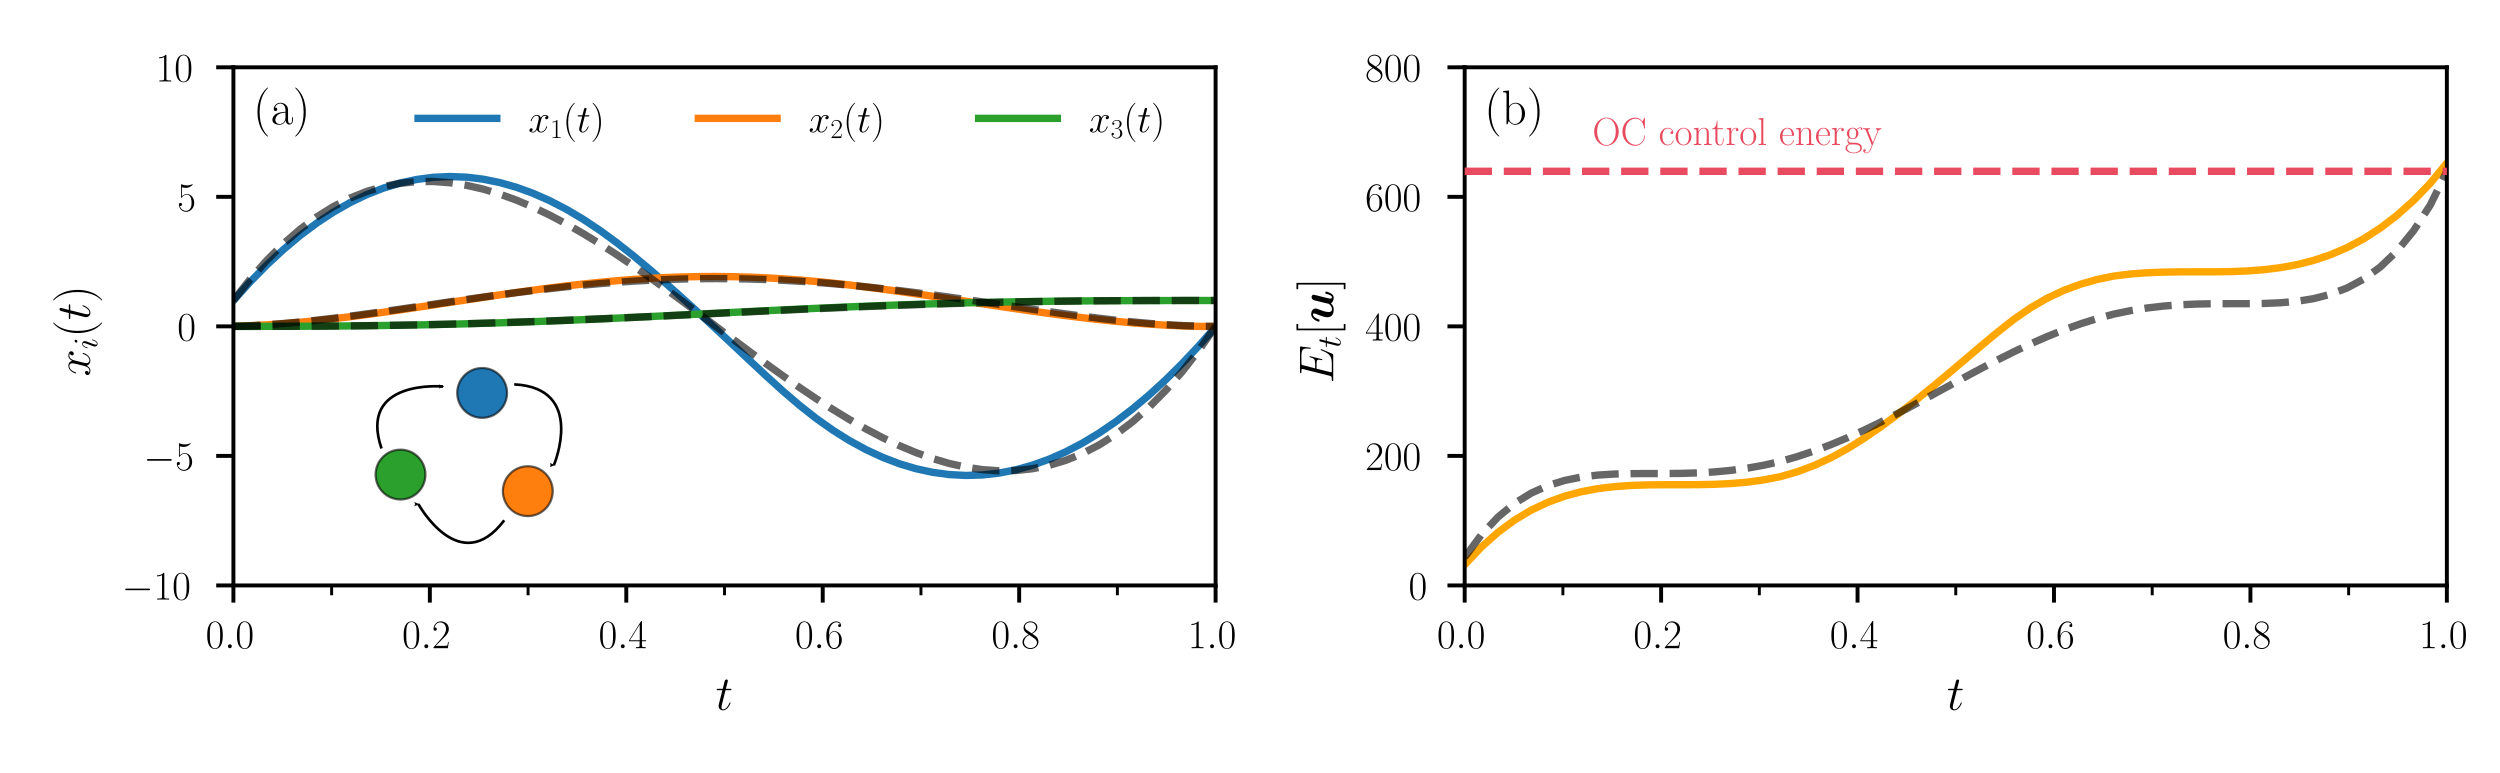 <?xml version="1.0" encoding="UTF-8" standalone="no"?>
<!-- Created with matplotlib (https://matplotlib.org/) -->

<svg
   xmlns:dc="http://purl.org/dc/elements/1.1/"
   xmlns:cc="http://creativecommons.org/ns#"
   xmlns:rdf="http://www.w3.org/1999/02/22-rdf-syntax-ns#"
   xmlns:svg="http://www.w3.org/2000/svg"
   xmlns="http://www.w3.org/2000/svg"
   xmlns:xlink="http://www.w3.org/1999/xlink"
   xmlns:sodipodi="http://sodipodi.sourceforge.net/DTD/sodipodi-0.dtd"
   xmlns:inkscape="http://www.inkscape.org/namespaces/inkscape"
   height="157.01pt"
   version="1.1"
   viewBox="0 0 508.095 157.01"
   width="508.095pt"
   id="svg673"
   sodipodi:docname="three_state_system_directed.svg"
   inkscape:version="0.92.5 (2060ec1f9f, 2020-04-08)">
  <sodipodi:namedview
     pagecolor="#ffffff"
     bordercolor="#666666"
     borderopacity="1"
     objecttolerance="10"
     gridtolerance="10"
     guidetolerance="10"
     inkscape:pageopacity="0"
     inkscape:pageshadow="2"
     inkscape:window-width="1920"
     inkscape:window-height="948"
     id="namedview675"
     showgrid="false"
     inkscape:zoom="2.0488309"
     inkscape:cx="154.43427"
     inkscape:cy="109.56164"
     inkscape:window-x="0"
     inkscape:window-y="27"
     inkscape:window-maximized="1"
     inkscape:current-layer="svg673" />
  <defs
     id="defs6">
    <style
       type="text/css"
       id="style4">*{stroke-linecap:butt;stroke-linejoin:round;}</style>
    <marker
       inkscape:stockid="Arrow2Mend"
       orient="auto"
       refY="0"
       refX="0"
       id="Arrow2Mend-7-5"
       style="overflow:visible"
       inkscape:isstock="true">
      <path
         inkscape:connector-curvature="0"
         id="path1547-5-6"
         style="fill:#000000;fill-opacity:1;fill-rule:evenodd;stroke:#000000;stroke-width:0.625;stroke-linejoin:round;stroke-opacity:1"
         d="M 8.719,4.034 -2.207,0.016 8.719,-4.002 c -1.745,2.372 -1.735,5.617 -6e-7,8.035 z"
         transform="scale(-0.6)" />
    </marker>
    <marker
       inkscape:stockid="Arrow2Mend"
       orient="auto"
       refY="0"
       refX="0"
       id="Arrow2Mend-7"
       style="overflow:visible"
       inkscape:isstock="true">
      <path
         inkscape:connector-curvature="0"
         id="path1547-5"
         style="fill:#000000;fill-opacity:1;fill-rule:evenodd;stroke:#000000;stroke-width:0.625;stroke-linejoin:round;stroke-opacity:1"
         d="M 8.719,4.034 -2.207,0.016 8.719,-4.002 c -1.745,2.372 -1.735,5.617 -6e-7,8.035 z"
         transform="scale(-0.6)" />
    </marker>
    <marker
       inkscape:stockid="Arrow2Mend"
       orient="auto"
       refY="0"
       refX="0"
       id="Arrow2Mend"
       style="overflow:visible"
       inkscape:isstock="true">
      <path
         inkscape:connector-curvature="0"
         id="path1547"
         style="fill:#000000;fill-opacity:1;fill-rule:evenodd;stroke:#000000;stroke-width:0.625;stroke-linejoin:round;stroke-opacity:1"
         d="M 8.719,4.034 -2.207,0.016 8.719,-4.002 c -1.745,2.372 -1.735,5.617 -6e-7,8.035 z"
         transform="scale(-0.6)" />
    </marker>
  </defs>
  <g
     id="figure_1">
    <g
       id="patch_1">
      <path
         d="M 0 157.01  L 508.095 157.01  L 508.095 0  L 0 0  z "
         style="fill:#ffffff;"
         id="path8" />
    </g>
    <g
       id="axes_1">
      <g
         id="patch_2">
        <path
           d="M 47.439 118.977  L 247.055 118.977  L 247.055 13.682  L 47.439 13.682  z "
           style="fill:#ffffff;"
           id="path11" />
      </g>
      <g
         id="matplotlib.axis_1">
        <g
           id="xtick_1">
          <g
             id="line2d_1">
            <defs
               id="defs15">
              <path
                 d="M 0 0  L 0 3.5  "
                 id="m2fef73b4ae"
                 style="stroke:#000000;stroke-width:0.8;" />
            </defs>
            <g
               id="g19">
              <use
                 style="stroke:#000000;stroke-width:0.8;"
                 x="47.439"
                 xlink:href="#m2fef73b4ae"
                 y="118.977"
                 id="use17" />
            </g>
          </g>
          <g
             id="text_1">
            <!-- $\mathdefault{0.0}$ -->
            <g
               transform="translate(41.805 131.741)scale(0.083 -0.083)"
               id="g32">
              <defs
                 id="defs24">
                <path
                   d="M 42 31.844  C 42 37.969 41.906 48.422 37.703 56.453  C 34 63.484 28.094 66 22.906 66  C 18.094 66 12 63.781 8.203 56.562  C 4.203 49.016 3.797 39.672 3.797 31.844  C 3.797 26.109 3.906 17.375 7 9.734  C 11.297 -0.609 19 -2 22.906 -2  C 27.5 -2 34.5 -0.109 38.594 9.438  C 41.594 16.375 42 24.5 42 31.844  z M 22.906 -0.406  C 16.5 -0.406 12.703 5.125 11.297 12.75  C 10.203 18.688 10.203 27.328 10.203 32.953  C 10.203 40.688 10.203 47.109 11.5 53.234  C 13.406 61.781 19 64.391 22.906 64.391  C 27 64.391 32.297 61.672 34.203 53.438  C 35.5 47.719 35.594 40.984 35.594 32.953  C 35.594 26.422 35.594 18.375 34.406 12.453  C 32.297 1.5 26.406 -0.406 22.906 -0.406  z "
                   id="CMR17-48" />
                <path
                   d="M 18.406 4.797  C 18.406 7.688 16 9.688 13.594 9.688  C 10.703 9.688 8.703 7.297 8.703 4.891  C 8.703 2 11.094 0 13.5 0  C 16.406 0 18.406 2.391 18.406 4.797  z "
                   id="CMMI12-58" />
              </defs>
              <use
                 transform="scale(0.996)"
                 xlink:href="#CMR17-48"
                 id="use26" />
              <use
                 transform="translate(45.69 0)scale(0.996)"
                 xlink:href="#CMMI12-58"
                 id="use28" />
              <use
                 transform="translate(72.788 0)scale(0.996)"
                 xlink:href="#CMR17-48"
                 id="use30" />
            </g>
          </g>
        </g>
        <g
           id="xtick_2">
          <g
             id="line2d_2">
            <g
               id="g38">
              <use
                 style="stroke:#000000;stroke-width:0.8;"
                 x="87.362"
                 xlink:href="#m2fef73b4ae"
                 y="118.977"
                 id="use36" />
            </g>
          </g>
          <g
             id="text_2">
            <!-- $\mathdefault{0.2}$ -->
            <g
               transform="translate(81.728 131.741)scale(0.083 -0.083)"
               id="g50">
              <defs
                 id="defs42">
                <path
                   d="M 41.703 15.469  L 39.906 15.469  C 38.906 8.391 38.094 7.188 37.703 6.594  C 37.203 5.797 30 5.797 28.594 5.797  L 9.406 5.797  C 13 9.688 20 16.766 28.5 24.938  C 34.594 30.719 41.703 37.5 41.703 47.391  C 41.703 59.188 32.297 66 21.797 66  C 10.797 66 4.094 56.297 4.094 47.297  C 4.094 43.391 7 42.891 8.203 42.891  C 9.203 42.891 12.203 43.484 12.203 46.984  C 12.203 50.094 9.594 51 8.203 51  C 7.594 51 7 50.891 6.594 50.688  C 8.5 59.188 14.297 63.391 20.406 63.391  C 29.094 63.391 34.797 56.5 34.797 47.391  C 34.797 38.703 29.703 31.219 24 24.734  L 4.094 2.297  L 4.094 0  L 39.297 0  z "
                   id="CMR17-50" />
              </defs>
              <use
                 transform="scale(0.996)"
                 xlink:href="#CMR17-48"
                 id="use44" />
              <use
                 transform="translate(45.69 0)scale(0.996)"
                 xlink:href="#CMMI12-58"
                 id="use46" />
              <use
                 transform="translate(72.788 0)scale(0.996)"
                 xlink:href="#CMR17-50"
                 id="use48" />
            </g>
          </g>
        </g>
        <g
           id="xtick_3">
          <g
             id="line2d_3">
            <g
               id="g56">
              <use
                 style="stroke:#000000;stroke-width:0.8;"
                 x="127.285"
                 xlink:href="#m2fef73b4ae"
                 y="118.977"
                 id="use54" />
            </g>
          </g>
          <g
             id="text_3">
            <!-- $\mathdefault{0.4}$ -->
            <g
               transform="translate(121.652 131.741)scale(0.083 -0.083)"
               id="g68">
              <defs
                 id="defs60">
                <path
                   d="M 33.594 64.797  C 33.594 66.891 33.5 67 31.703 67  L 2 19.594  L 2 17  L 27.797 17  L 27.797 7.188  C 27.797 3.594 27.594 2.594 20.594 2.594  L 18.703 2.594  L 18.703 0  C 21.906 0.188 27.297 0.188 30.703 0.188  C 34.094 0.188 39.5 0.188 42.703 0  L 42.703 2.594  L 40.797 2.594  C 33.797 2.594 33.594 3.594 33.594 7.188  L 33.594 17  L 43.797 17  L 43.797 19.594  L 33.594 19.594  z M 28.094 58.172  L 28.094 19.594  L 4 19.594  z "
                   id="CMR17-52" />
              </defs>
              <use
                 transform="scale(0.996)"
                 xlink:href="#CMR17-48"
                 id="use62" />
              <use
                 transform="translate(45.69 0)scale(0.996)"
                 xlink:href="#CMMI12-58"
                 id="use64" />
              <use
                 transform="translate(72.788 0)scale(0.996)"
                 xlink:href="#CMR17-52"
                 id="use66" />
            </g>
          </g>
        </g>
        <g
           id="xtick_4">
          <g
             id="line2d_4">
            <g
               id="g74">
              <use
                 style="stroke:#000000;stroke-width:0.8;"
                 x="167.209"
                 xlink:href="#m2fef73b4ae"
                 y="118.977"
                 id="use72" />
            </g>
          </g>
          <g
             id="text_4">
            <!-- $\mathdefault{0.6}$ -->
            <g
               transform="translate(161.575 131.741)scale(0.083 -0.083)"
               id="g86">
              <defs
                 id="defs78">
                <path
                   d="M 10.594 34.344  C 10.594 58 21.797 63.688 28.297 63.688  C 30.406 63.688 35.5 63.266 37.5 59.094  C 35.906 59.094 32.906 59.094 32.906 55.594  C 32.906 52.891 35.094 52 36.5 52  C 37.406 52 40.094 52.391 40.094 55.797  C 40.094 62.297 35.094 66 28.203 66  C 16.297 66 3.797 53.297 3.797 31.422  C 3.797 4.016 15.094 -2 23.094 -2  C 32.797 -2 42 6.734 42 20.234  C 42 32.828 33.906 42 23.703 42  C 17.594 42 13.094 37.969 10.594 30.922  z M 23.094 0.391  C 10.797 0.391 10.797 18.938 10.797 22.656  C 10.797 29.906 14.203 40.391 23.5 40.391  C 25.203 40.391 30.094 40.391 33.406 33.438  C 35.203 29.516 35.203 25.375 35.203 20.344  C 35.203 14.906 35.203 10.875 33.094 6.844  C 30.906 2.703 27.703 0.391 23.094 0.391  z "
                   id="CMR17-54" />
              </defs>
              <use
                 transform="scale(0.996)"
                 xlink:href="#CMR17-48"
                 id="use80" />
              <use
                 transform="translate(45.69 0)scale(0.996)"
                 xlink:href="#CMMI12-58"
                 id="use82" />
              <use
                 transform="translate(72.788 0)scale(0.996)"
                 xlink:href="#CMR17-54"
                 id="use84" />
            </g>
          </g>
        </g>
        <g
           id="xtick_5">
          <g
             id="line2d_5">
            <g
               id="g92">
              <use
                 style="stroke:#000000;stroke-width:0.8;"
                 x="207.132"
                 xlink:href="#m2fef73b4ae"
                 y="118.977"
                 id="use90" />
            </g>
          </g>
          <g
             id="text_5">
            <!-- $\mathdefault{0.8}$ -->
            <g
               transform="translate(201.498 131.741)scale(0.083 -0.083)"
               id="g104">
              <defs
                 id="defs96">
                <path
                   d="M 27.203 35.766  C 33.5 38.969 39.906 43.797 39.906 51.531  C 39.906 60.688 31.094 66 23 66  C 13.906 66 5.906 59.375 5.906 50.234  C 5.906 47.719 6.5 43.391 10.406 39.578  C 11.406 38.578 15.594 35.562 18.297 33.656  C 13.797 31.344 3.297 25.812 3.297 14.766  C 3.297 4.406 13.094 -2 22.797 -2  C 33.5 -2 42.5 5.719 42.5 15.969  C 42.5 25.109 36.406 29.328 32.406 32.047  z M 14.094 44.609  C 13.297 45.109 9.297 48.219 9.297 52.938  C 9.297 59.078 15.594 63.688 22.797 63.688  C 30.703 63.688 36.5 58.062 36.5 51.531  C 36.5 42.188 26.094 36.859 25.594 36.859  C 25.5 36.859 25.406 36.859 24.594 37.469  z M 32.5 24  C 34 22.906 38.797 19.578 38.797 13.453  C 38.797 6.016 31.406 0.391 23 0.391  C 13.906 0.391 7 6.922 7 14.859  C 7 22.797 13.094 29.438 20 32.547  z "
                   id="CMR17-56" />
              </defs>
              <use
                 transform="scale(0.996)"
                 xlink:href="#CMR17-48"
                 id="use98" />
              <use
                 transform="translate(45.69 0)scale(0.996)"
                 xlink:href="#CMMI12-58"
                 id="use100" />
              <use
                 transform="translate(72.788 0)scale(0.996)"
                 xlink:href="#CMR17-56"
                 id="use102" />
            </g>
          </g>
        </g>
        <g
           id="xtick_6">
          <g
             id="line2d_6">
            <g
               id="g110">
              <use
                 style="stroke:#000000;stroke-width:0.8;"
                 x="247.055"
                 xlink:href="#m2fef73b4ae"
                 y="118.977"
                 id="use108" />
            </g>
          </g>
          <g
             id="text_6">
            <!-- $\mathdefault{1.0}$ -->
            <g
               transform="translate(241.422 131.741)scale(0.083 -0.083)"
               id="g122">
              <defs
                 id="defs114">
                <path
                   d="M 26.594 63.797  C 26.594 65.891 26.5 66 25.094 66  C 21.203 61.359 15.297 59.891 9.703 59.688  C 9.406 59.688 8.906 59.688 8.797 59.5  C 8.703 59.297 8.703 59.094 8.703 57  C 11.797 57 17 57.594 21 59.984  L 21 7.297  C 21 3.797 20.797 2.594 12.203 2.594  L 9.203 2.594  L 9.203 0  C 14 0.094 19 0.188 23.797 0.188  C 28.594 0.188 33.594 0.094 38.406 0  L 38.406 2.594  L 35.406 2.594  C 26.797 2.594 26.594 3.688 26.594 7.297  z "
                   id="CMR17-49" />
              </defs>
              <use
                 transform="scale(0.996)"
                 xlink:href="#CMR17-49"
                 id="use116" />
              <use
                 transform="translate(45.69 0)scale(0.996)"
                 xlink:href="#CMMI12-58"
                 id="use118" />
              <use
                 transform="translate(72.788 0)scale(0.996)"
                 xlink:href="#CMR17-48"
                 id="use120" />
            </g>
          </g>
        </g>
        <g
           id="xtick_7">
          <g
             id="line2d_7">
            <defs
               id="defs127">
              <path
                 d="M 0 0  L 0 2  "
                 id="m2ac7d4e99f"
                 style="stroke:#000000;stroke-width:0.6;" />
            </defs>
            <g
               id="g131">
              <use
                 style="stroke:#000000;stroke-width:0.6;"
                 x="67.4"
                 xlink:href="#m2ac7d4e99f"
                 y="118.977"
                 id="use129" />
            </g>
          </g>
        </g>
        <g
           id="xtick_8">
          <g
             id="line2d_8">
            <g
               id="g137">
              <use
                 style="stroke:#000000;stroke-width:0.6;"
                 x="107.324"
                 xlink:href="#m2ac7d4e99f"
                 y="118.977"
                 id="use135" />
            </g>
          </g>
        </g>
        <g
           id="xtick_9">
          <g
             id="line2d_9">
            <g
               id="g143">
              <use
                 style="stroke:#000000;stroke-width:0.6;"
                 x="147.247"
                 xlink:href="#m2ac7d4e99f"
                 y="118.977"
                 id="use141" />
            </g>
          </g>
        </g>
        <g
           id="xtick_10">
          <g
             id="line2d_10">
            <g
               id="g149">
              <use
                 style="stroke:#000000;stroke-width:0.6;"
                 x="187.17"
                 xlink:href="#m2ac7d4e99f"
                 y="118.977"
                 id="use147" />
            </g>
          </g>
        </g>
        <g
           id="xtick_11">
          <g
             id="line2d_11">
            <g
               id="g155">
              <use
                 style="stroke:#000000;stroke-width:0.6;"
                 x="227.094"
                 xlink:href="#m2ac7d4e99f"
                 y="118.977"
                 id="use153" />
            </g>
          </g>
        </g>
        <g
           id="text_7">
          <!-- $t$ -->
          <g
             transform="translate(145.448 144.273)scale(0.1 -0.1)"
             id="g164">
            <defs
               id="defs160">
              <path
                 d="M 20.094 40.094  L 29.297 40.094  C 31.203 40.094 32.203 40.094 32.203 41.891  C 32.203 43 31.594 43 29.594 43  L 20.797 43  L 24.5 57.25  C 24.906 58.625 24.906 58.812 24.906 59.5  C 24.906 61.094 23.594 62 22.297 62  C 21.5 62 19.203 61.688 18.406 58.531  L 14.5 43  L 5.094 43  C 3.094 43 2.203 43 2.203 41.094  C 2.203 40.094 2.906 40.094 4.797 40.094  L 13.703 40.094  L 7.094 13.766  C 6.297 10.266 6 9.266 6 7.969  C 6 3.281 9.297 -1 14.906 -1  C 25 -1 30.406 13.562 30.406 14.266  C 30.406 14.859 30 15.156 29.406 15.156  C 29.203 15.156 28.797 15.156 28.594 14.75  C 28.5 14.656 28.406 14.562 27.703 12.969  C 25.594 7.969 21 1 15.203 1  C 12.203 1 12 3.484 12 5.688  C 12 5.781 12 7.672 12.297 8.875  z "
                 id="CMMI12-116" />
            </defs>
            <use
               transform="scale(0.996)"
               xlink:href="#CMMI12-116"
               id="use162" />
          </g>
        </g>
      </g>
      <g
         id="matplotlib.axis_2">
        <g
           id="ytick_1">
          <g
             id="line2d_12">
            <defs
               id="defs169">
              <path
                 d="M 0 0  L -3.5 0  "
                 id="m4028ce3f2e"
                 style="stroke:#000000;stroke-width:0.8;" />
            </defs>
            <g
               id="g173">
              <use
                 style="stroke:#000000;stroke-width:0.8;"
                 x="47.439"
                 xlink:href="#m4028ce3f2e"
                 y="118.977"
                 id="use171" />
            </g>
          </g>
          <g
             id="text_8">
            <!-- $\mathdefault{−10}$ -->
            <g
               transform="translate(24.763 121.859)scale(0.083 -0.083)"
               id="g185">
              <defs
                 id="defs177">
                <path
                   d="M 65.906 23  C 67.594 23 69.406 23 69.406 25  C 69.406 27 67.594 27 65.906 27  L 11.797 27  C 10.094 27 8.297 27 8.297 25  C 8.297 23 10.094 23 11.797 23  z "
                   id="CMSY10-0" />
              </defs>
              <use
                 transform="scale(0.996)"
                 xlink:href="#CMSY10-0"
                 id="use179" />
              <use
                 transform="translate(77.487 0)scale(0.996)"
                 xlink:href="#CMR17-49"
                 id="use181" />
              <use
                 transform="translate(123.178 0)scale(0.996)"
                 xlink:href="#CMR17-48"
                 id="use183" />
            </g>
          </g>
        </g>
        <g
           id="ytick_2">
          <g
             id="line2d_13">
            <g
               id="g191">
              <use
                 style="stroke:#000000;stroke-width:0.8;"
                 x="47.439"
                 xlink:href="#m4028ce3f2e"
                 y="92.653"
                 id="use189" />
            </g>
          </g>
          <g
             id="text_9">
            <!-- $\mathdefault{−5}$ -->
            <g
               transform="translate(29.171 95.535)scale(0.083 -0.083)"
               id="g201">
              <defs
                 id="defs195">
                <path
                   d="M 11.406 58.594  C 12.406 58.188 16.5 56.891 20.703 56.891  C 30 56.891 35.094 61.891 38 64.688  C 38 65.484 38 66 37.406 66  C 37.297 66 37.094 66 36.297 65.594  C 32.797 64.094 28.703 63 23.703 63  C 20.703 63 16.203 63.359 11.297 65.484  C 10.203 66 10 66 9.906 66  C 9.406 66 9.297 65.891 9.297 63.906  L 9.297 34.859  C 9.297 33.016 9.297 32.5 10.297 32.5  C 10.797 32.5 11 32.703 11.5 33.422  C 14.703 38.047 19.094 40 24.094 40  C 27.594 40 35.094 37.734 35.094 20.203  C 35.094 16.984 35.094 11.188 32.094 6.594  C 29.594 2.484 25.703 0.391 21.406 0.391  C 14.797 0.391 8.094 4.984 6.297 12.688  C 6.703 12.594 7.5 12.391 7.906 12.391  C 9.203 12.391 11.703 13.094 11.703 16.188  C 11.703 18.891 9.797 20 7.906 20  C 5.594 20 4.094 18.594 4.094 15.797  C 4.094 7.094 11 -2 21.594 -2  C 31.906 -2 41.703 6.891 41.703 19.797  C 41.703 32.094 33.906 41.594 24.203 41.594  C 19.094 41.594 14.797 39.688 11.406 36  z "
                   id="CMR17-53" />
              </defs>
              <use
                 transform="scale(0.996)"
                 xlink:href="#CMSY10-0"
                 id="use197" />
              <use
                 transform="translate(77.487 0)scale(0.996)"
                 xlink:href="#CMR17-53"
                 id="use199" />
            </g>
          </g>
        </g>
        <g
           id="ytick_3">
          <g
             id="line2d_14">
            <g
               id="g207">
              <use
                 style="stroke:#000000;stroke-width:0.8;"
                 x="47.439"
                 xlink:href="#m4028ce3f2e"
                 y="66.329"
                 id="use205" />
            </g>
          </g>
          <g
             id="text_10">
            <!-- $\mathdefault{0}$ -->
            <g
               transform="translate(36.03 69.211)scale(0.083 -0.083)"
               id="g212">
              <use
                 transform="scale(0.996)"
                 xlink:href="#CMR17-48"
                 id="use210" />
            </g>
          </g>
        </g>
        <g
           id="ytick_4">
          <g
             id="line2d_15">
            <g
               id="g218">
              <use
                 style="stroke:#000000;stroke-width:0.8;"
                 x="47.439"
                 xlink:href="#m4028ce3f2e"
                 y="40.006"
                 id="use216" />
            </g>
          </g>
          <g
             id="text_11">
            <!-- $\mathdefault{5}$ -->
            <g
               transform="translate(36.03 42.887)scale(0.083 -0.083)"
               id="g223">
              <use
                 transform="scale(0.996)"
                 xlink:href="#CMR17-53"
                 id="use221" />
            </g>
          </g>
        </g>
        <g
           id="ytick_5">
          <g
             id="line2d_16">
            <g
               id="g229">
              <use
                 style="stroke:#000000;stroke-width:0.8;"
                 x="47.439"
                 xlink:href="#m4028ce3f2e"
                 y="13.682"
                 id="use227" />
            </g>
          </g>
          <g
             id="text_12">
            <!-- $\mathdefault{10}$ -->
            <g
               transform="translate(31.621 16.563)scale(0.083 -0.083)"
               id="g236">
              <use
                 transform="scale(0.996)"
                 xlink:href="#CMR17-49"
                 id="use232" />
              <use
                 transform="translate(45.69 0)scale(0.996)"
                 xlink:href="#CMR17-48"
                 id="use234" />
            </g>
          </g>
        </g>
        <g
           id="text_13">
          <!-- $x_i(t)$ -->
          <g
             transform="translate(18.272 76.508)rotate(-90)scale(0.1 -0.1)"
             id="g256">
            <defs
               id="defs244">
              <path
                 d="M 47.406 41  C 44.203 40.391 43 37.984 43 36.094  C 43 33.688 44.906 32.891 46.297 32.891  C 49.297 32.891 51.406 35.484 51.406 38.188  C 51.406 42.094 46.594 44 42.406 44  C 36.297 44 32.906 38.297 32 36.391  C 29.703 43.594 23.5 44 21.703 44  C 11.5 44 6.094 31.141 6.094 28.891  C 6.094 28.484 6.5 27.969 7.203 27.969  C 8 27.969 8.203 28.578 8.406 28.984  C 11.797 40.188 18.5 41.984 21.406 41.984  C 25.906 41.984 26.797 38.094 26.797 35.688  C 26.797 33.484 26.203 31.141 25 26.219  L 21.594 12.156  C 20.094 6.094 17.203 1 11.906 1  C 11.406 1 8.906 1 6.797 1.969  C 10.406 2.594 11.203 5.594 11.203 6.797  C 11.203 8.797 9.703 10 7.797 10  C 5.406 10 2.797 7.891 2.797 4.688  C 2.797 0.891 7.5 -1 11.797 -1  C 16.594 -1 20 2.391 22.094 6.484  C 23.703 1 28.703 -1 32.406 -1  C 42.594 -1 48 11.734 48 14  C 48 14.516 47.594 14.922 47 14.922  C 46.094 14.922 46 14.406 45.703 13.594  C 43 4.688 37.203 1 32.703 1  C 29.203 1 27.297 3.188 27.297 7.297  C 27.297 9.484 27.703 11.125 29.297 17.906  L 32.797 31.859  C 34.297 37.891 37.703 41.984 42.297 41.984  C 42.5 41.984 45.297 41.984 47.406 41  z "
                 id="CMMI12-120" />
              <path
                 d="M 28.297 14.266  C 28.297 14.766 27.906 15.156 27.297 15.156  C 26.406 15.156 26.297 14.859 25.797 13.156  C 23.203 4.078 19.094 1 15.797 1  C 14.594 1 13.203 1.297 13.203 4.281  C 13.203 6.984 14.406 9.969 15.5 12.969  L 22.5 31.516  C 22.797 32.312 23.5 34.109 23.5 36.016  C 23.5 40.203 20.5 44 15.594 44  C 6.406 44 2.703 29.531 2.703 28.719  C 2.703 28.328 3.094 27.828 3.797 27.828  C 4.703 27.828 4.797 28.234 5.203 29.625  C 7.594 38 11.406 41.984 15.297 41.984  C 16.203 41.984 17.906 41.891 17.906 38.703  C 17.906 36.109 16.594 32.812 15.797 30.625  L 8.797 12.062  C 8.203 10.469 7.594 8.875 7.594 7.078  C 7.594 2.594 10.703 -1 15.5 -1  C 24.703 -1 28.297 13.562 28.297 14.266  z M 27.5 62.688  C 27.5 64.188 26.297 66 24.094 66  C 21.797 66 19.203 63.797 19.203 61.188  C 19.203 58.688 21.297 57.891 22.5 57.891  C 25.203 57.891 27.5 60.484 27.5 62.688  z "
                 id="CMMI12-105" />
              <path
                 d="M 30.594 -24.406  C 30.594 -24.312 30.594 -24.109 30.297 -23.812  C 25.703 -19.109 13.406 -6.297 13.406 24.938  C 13.406 56.172 25.5 68.875 30.406 73.891  C 30.406 73.984 30.594 74.188 30.594 74.484  C 30.594 74.797 30.297 75 29.906 75  C 28.797 75 20.297 67.578 15.406 56.562  C 10.406 45.453 9 34.656 9 25.047  C 9 17.828 9.703 5.625 15.703 -7.297  C 20.5 -17.703 28.703 -25 29.906 -25  C 30.406 -25 30.594 -24.812 30.594 -24.406  z "
                 id="CMR17-40" />
              <path
                 d="M 26.297 24.938  C 26.297 32.141 25.594 44.359 19.594 57.266  C 14.797 67.688 6.594 75 5.406 75  C 5.094 75 4.703 74.891 4.703 74.391  C 4.703 74.188 4.797 74.094 4.906 73.891  C 9.703 68.875 21.906 56.172 21.906 25.047  C 21.906 -6.188 9.797 -18.906 4.906 -23.906  C 4.797 -24.109 4.703 -24.203 4.703 -24.406  C 4.703 -24.906 5.094 -25 5.406 -25  C 6.5 -25 15 -17.609 19.906 -6.594  C 24.906 4.516 26.297 15.328 26.297 24.938  z "
                 id="CMR17-41" />
            </defs>
            <use
               transform="scale(0.996)"
               xlink:href="#CMMI12-120"
               id="use246" />
            <use
               transform="translate(55.434 -14.944)scale(0.697)"
               xlink:href="#CMMI12-105"
               id="use248" />
            <use
               transform="translate(79.227 0)scale(0.996)"
               xlink:href="#CMR17-40"
               id="use250" />
            <use
               transform="translate(114.508 0)scale(0.996)"
               xlink:href="#CMMI12-116"
               id="use252" />
            <use
               transform="translate(149.734 0)scale(0.996)"
               xlink:href="#CMR17-41"
               id="use254" />
          </g>
        </g>
      </g>
      <g
         id="line2d_17">
        <path
           clip-path="url(#p38b3bc304c)"
           d="M 47.439 61.065  L 50.822 57.315  L 54.205 53.869  L 57.589 50.727  L 60.972 47.889  L 64.355 45.355  L 67.739 43.124  L 71.122 41.195  L 74.505 39.569  L 77.889 38.242  L 81.272 37.213  L 84.655 36.477  L 88.039 36.033  L 91.422 35.876  L 94.805 36.006  L 98.189 36.416  L 101.572 37.103  L 104.955 38.063  L 108.339 39.291  L 111.722 40.784  L 115.105 42.536  L 118.489 44.54  L 121.872 46.784  L 125.255 49.251  L 128.639 51.914  L 132.022 54.729  L 135.405 57.659  L 138.789 60.676  L 142.172 63.758  L 145.555 66.891  L 148.939 70.055  L 152.322 73.23  L 155.705 76.382  L 159.089 79.454  L 162.472 82.356  L 165.855 85.019  L 169.239 87.416  L 172.622 89.538  L 176.005 91.384  L 179.389 92.953  L 182.772 94.245  L 186.155 95.26  L 189.539 95.995  L 192.922 96.452  L 196.305 96.63  L 199.689 96.527  L 203.072 96.145  L 206.455 95.482  L 209.839 94.539  L 213.222 93.319  L 216.605 91.823  L 219.989 90.054  L 223.372 88.014  L 226.755 85.705  L 230.139 83.13  L 233.522 80.294  L 236.905 77.201  L 240.289 73.853  L 243.672 70.257  L 247.055 66.415  "
           style="fill:none;stroke:#1f77b4;stroke-linecap:square;stroke-width:1.5;"
           id="path260" />
      </g>
      <g
         id="line2d_18">
        <path
           clip-path="url(#p38b3bc304c)"
           d="M 47.439 66.329  L 50.822 66.208  L 54.205 66.025  L 57.589 65.786  L 60.972 65.497  L 64.355 65.162  L 67.739 64.787  L 71.122 64.377  L 74.505 63.936  L 77.889 63.471  L 81.272 62.986  L 84.655 62.485  L 88.039 61.975  L 91.422 61.46  L 94.805 60.945  L 98.189 60.434  L 101.572 59.932  L 104.955 59.445  L 108.339 58.976  L 111.722 58.53  L 115.105 58.111  L 118.489 57.725  L 121.872 57.374  L 125.255 57.064  L 128.639 56.796  L 132.022 56.576  L 135.405 56.404  L 138.789 56.283  L 142.172 56.213  L 145.555 56.196  L 148.939 56.232  L 152.322 56.322  L 155.705 56.466  L 159.089 56.662  L 162.472 56.91  L 165.855 57.204  L 169.239 57.542  L 172.622 57.917  L 176.005 58.327  L 179.389 58.765  L 182.772 59.227  L 186.155 59.709  L 189.539 60.206  L 192.922 60.713  L 196.305 61.226  L 199.689 61.739  L 203.072 62.248  L 206.455 62.748  L 209.839 63.235  L 213.222 63.703  L 216.605 64.148  L 219.989 64.566  L 223.372 64.951  L 226.755 65.3  L 230.139 65.607  L 233.522 65.869  L 236.905 66.08  L 240.289 66.237  L 243.672 66.334  L 247.055 66.369  "
           style="fill:none;stroke:#ff7f0e;stroke-linecap:square;stroke-width:1.5;"
           id="path263" />
      </g>
      <g
         id="line2d_19">
        <path
           clip-path="url(#p38b3bc304c)"
           d="M 47.439 66.329  L 50.822 66.329  L 54.205 66.325  L 57.589 66.318  L 60.972 66.306  L 64.355 66.289  L 67.739 66.266  L 71.122 66.237  L 74.505 66.2  L 77.889 66.155  L 81.272 66.103  L 84.655 66.042  L 88.039 65.972  L 91.422 65.894  L 94.805 65.807  L 98.189 65.711  L 101.572 65.607  L 104.955 65.495  L 108.339 65.374  L 111.722 65.245  L 115.105 65.11  L 118.489 64.967  L 121.872 64.818  L 125.255 64.664  L 128.639 64.504  L 132.022 64.341  L 135.405 64.174  L 138.789 64.005  L 142.172 63.834  L 145.555 63.662  L 148.939 63.49  L 152.322 63.32  L 155.705 63.151  L 159.089 62.986  L 162.472 62.824  L 165.855 62.667  L 169.239 62.515  L 172.622 62.369  L 176.005 62.23  L 179.389 62.098  L 182.772 61.974  L 186.155 61.857  L 189.539 61.749  L 192.922 61.65  L 196.305 61.559  L 199.689 61.477  L 203.072 61.403  L 206.455 61.338  L 209.839 61.282  L 213.222 61.233  L 216.605 61.192  L 219.989 61.159  L 223.372 61.132  L 226.755 61.112  L 230.139 61.097  L 233.522 61.087  L 236.905 61.081  L 240.289 61.078  L 243.672 61.078  L 247.055 61.078  "
           style="fill:none;stroke:#2ca02c;stroke-linecap:square;stroke-width:1.5;"
           id="path266" />
      </g>
      <g
         id="patch_3">
        <path
           d="M 47.439 118.977  L 47.439 13.682  "
           style="fill:none;stroke:#000000;stroke-linecap:square;stroke-linejoin:miter;stroke-width:0.8;"
           id="path269" />
      </g>
      <g
         id="patch_4">
        <path
           d="M 247.055 118.977  L 247.055 13.682  "
           style="fill:none;stroke:#000000;stroke-linecap:square;stroke-linejoin:miter;stroke-width:0.8;"
           id="path272" />
      </g>
      <g
         id="patch_5">
        <path
           d="M 47.439 118.977  L 247.055 118.977  "
           style="fill:none;stroke:#000000;stroke-linecap:square;stroke-linejoin:miter;stroke-width:0.8;"
           id="path275" />
      </g>
      <g
         id="patch_6">
        <path
           d="M 47.439 13.682  L 247.055 13.682  "
           style="fill:none;stroke:#000000;stroke-linecap:square;stroke-linejoin:miter;stroke-width:0.8;"
           id="path278" />
      </g>
      <g
         id="text_14">
        <g
           id="patch_7">
          <path
             d="M 51.431 27.755  L 64.161 27.755  L 64.161 17.792  L 51.431 17.792  z "
             style="fill:#ffffff;opacity:0.7;"
             id="path281" />
        </g>
        <!-- (a) -->
        <g
           transform="translate(51.431 25.264)scale(0.1 -0.1)"
           id="g293">
          <defs
             id="defs285">
            <path
               d="M 36 25.875  C 36 32 36 35.547 31.797 39.594  C 28.094 42.984 23.797 44 20.406 44  C 12.5 44 6.797 37.625 6.797 30.891  C 6.797 27.188 9.797 27 10.406 27  C 11.703 27 14 27.797 14 30.594  C 14 33.094 12.094 34.188 10.406 34.188  C 10 34.188 9.5 34.094 9.203 34  C 11.297 40.531 16.703 42.391 20.203 42.391  C 25.203 42.391 30.703 37.828 30.703 29.297  L 30.703 25.5  C 24.797 25.297 17.703 24.5 12.094 21.453  C 5.797 17.922 4 12.844 4 9  C 4 1.203 13 -1 18.297 -1  C 23.797 -1 28.906 2.109 31.094 7.891  C 31.297 3.422 34.094 -0.609 38.5 -0.609  C 40.594 -0.609 45.906 0.797 45.906 8.797  L 45.906 14.469  L 44.094 14.469  L 44.094 8.703  C 44.094 2.516 41.406 1.703 40.094 1.703  C 36 1.703 36 6.969 36 11.438  z M 30.703 13.859  C 30.703 5.047 24.5 0.594 19 0.594  C 14 0.594 10.094 4.344 10.094 9  C 10.094 12.047 11.406 17.406 17.203 20.656  C 22 23.391 27.5 23.797 30.703 24  z "
               id="CMR17-97" />
          </defs>
          <use
             transform="scale(0.996)"
             xlink:href="#CMR17-40"
             id="use287" />
          <use
             transform="translate(35.281 0)scale(0.996)"
             xlink:href="#CMR17-97"
             id="use289" />
          <use
             transform="translate(80.971 0)scale(0.996)"
             xlink:href="#CMR17-41"
             id="use291" />
        </g>
      </g>
      <g
         id="legend_1">
        <g
           id="line2d_20">
          <path
             d="M 84.968 24.059  L 100.968 24.059  "
             style="fill:none;stroke:#1f77b4;stroke-linecap:square;stroke-width:1.5;"
             id="path296" />
        </g>
        <g
           id="line2d_21" />
        <g
           id="text_15">
          <!-- $x_1(t)$ -->
          <g
             transform="translate(107.368 26.859)scale(0.08 -0.08)"
             id="g310">
            <use
               transform="scale(0.996)"
               xlink:href="#CMMI12-120"
               id="use300" />
            <use
               transform="translate(55.434 -14.944)scale(0.697)"
               xlink:href="#CMR17-49"
               id="use302" />
            <use
               transform="translate(87.915 0)scale(0.996)"
               xlink:href="#CMR17-40"
               id="use304" />
            <use
               transform="translate(123.196 0)scale(0.996)"
               xlink:href="#CMMI12-116"
               id="use306" />
            <use
               transform="translate(158.422 0)scale(0.996)"
               xlink:href="#CMR17-41"
               id="use308" />
          </g>
        </g>
        <g
           id="line2d_22">
          <path
             d="M 141.93 24.059  L 157.93 24.059  "
             style="fill:none;stroke:#ff7f0e;stroke-linecap:square;stroke-width:1.5;"
             id="path313" />
        </g>
        <g
           id="line2d_23" />
        <g
           id="text_16">
          <!-- $x_2(t)$ -->
          <g
             transform="translate(164.33 26.859)scale(0.08 -0.08)"
             id="g327">
            <use
               transform="scale(0.996)"
               xlink:href="#CMMI12-120"
               id="use317" />
            <use
               transform="translate(55.434 -14.944)scale(0.697)"
               xlink:href="#CMR17-50"
               id="use319" />
            <use
               transform="translate(87.915 0)scale(0.996)"
               xlink:href="#CMR17-40"
               id="use321" />
            <use
               transform="translate(123.196 0)scale(0.996)"
               xlink:href="#CMMI12-116"
               id="use323" />
            <use
               transform="translate(158.422 0)scale(0.996)"
               xlink:href="#CMR17-41"
               id="use325" />
          </g>
        </g>
        <g
           id="line2d_24">
          <path
             d="M 198.893 24.059  L 214.893 24.059  "
             style="fill:none;stroke:#2ca02c;stroke-linecap:square;stroke-width:1.5;"
             id="path330" />
        </g>
        <g
           id="line2d_25" />
        <g
           id="text_17">
          <!-- $x_3(t)$ -->
          <g
             transform="translate(221.293 26.859)scale(0.08 -0.08)"
             id="g347">
            <defs
               id="defs335">
              <path
                 d="M 22.094 34  C 31 34 34.906 26.141 34.906 17.094  C 34.906 5.031 28.5 0.391 22.703 0.391  C 17.406 0.391 8.797 3.016 6.094 10.797  C 6.594 10.594 7.094 10.594 7.594 10.594  C 10 10.594 11.797 12.188 11.797 14.797  C 11.797 17.688 9.594 19 7.594 19  C 5.906 19 3.297 18.188 3.297 14.484  C 3.297 5.234 12.297 -2 22.906 -2  C 34 -2 42.5 6.75 42.5 16.984  C 42.5 26.844 34.5 34 25 35.094  C 32.594 36.672 39.906 43.375 39.906 52.391  C 39.906 60.25 32 66 23 66  C 13.906 66 5.906 60.344 5.906 52.297  C 5.906 48.797 8.5 48.188 9.797 48.188  C 11.906 48.188 13.703 49.484 13.703 52.094  C 13.703 54.688 11.906 56 9.797 56  C 9.406 56 8.906 56 8.5 55.797  C 11.406 62.484 19.297 63.688 22.797 63.688  C 26.297 63.688 32.906 61.969 32.906 52.297  C 32.906 49.484 32.5 44.547 29.094 40.219  C 26.094 36.391 22.703 36.188 19.406 35.891  C 18.906 35.891 16.594 35.688 16.203 35.688  C 15.5 35.594 15.094 35.5 15.094 34.797  C 15.094 34.094 15.203 34 17.203 34  z "
                 id="CMR17-51" />
            </defs>
            <use
               transform="scale(0.996)"
               xlink:href="#CMMI12-120"
               id="use337" />
            <use
               transform="translate(55.434 -14.944)scale(0.697)"
               xlink:href="#CMR17-51"
               id="use339" />
            <use
               transform="translate(87.915 0)scale(0.996)"
               xlink:href="#CMR17-40"
               id="use341" />
            <use
               transform="translate(123.196 0)scale(0.996)"
               xlink:href="#CMMI12-116"
               id="use343" />
            <use
               transform="translate(158.422 0)scale(0.996)"
               xlink:href="#CMR17-41"
               id="use345" />
          </g>
        </g>
      </g>
      <g
         id="line2d_26">
        <path
           clip-path="url(#p38b3bc304c)"
           d="M 47.439 61.065  L 50.822 56.76  L 54.205 52.928  L 57.589 49.552  L 60.972 46.614  L 64.355 44.099  L 67.739 41.989  L 71.122 40.266  L 74.505 38.915  L 77.889 37.919  L 81.272 37.26  L 84.655 36.921  L 88.039 36.886  L 91.422 37.138  L 94.805 37.66  L 98.189 38.434  L 101.572 39.445  L 104.955 40.675  L 108.339 42.107  L 111.722 43.724  L 115.105 45.51  L 118.489 47.447  L 121.872 49.519  L 125.255 51.708  L 128.639 53.999  L 132.022 56.373  L 135.405 58.815  L 138.789 61.306  L 142.172 63.831  L 145.555 66.372  L 148.939 68.912  L 152.322 71.435  L 155.705 73.924  L 159.089 76.361  L 162.472 78.73  L 165.855 81.014  L 169.239 83.195  L 172.622 85.258  L 176.005 87.185  L 179.389 88.96  L 182.772 90.564  L 186.155 91.982  L 189.539 93.197  L 192.922 94.191  L 196.305 94.948  L 199.689 95.451  L 203.072 95.682  L 206.455 95.626  L 209.839 95.265  L 213.222 94.582  L 216.605 93.56  L 219.989 92.182  L 223.372 90.432  L 226.755 88.293  L 230.139 85.747  L 233.522 82.778  L 236.905 79.368  L 240.289 75.502  L 243.672 71.161  L 247.055 66.33  "
           style="fill:none;stroke:#000000;stroke-dasharray:5.55,2.4;stroke-dashoffset:0;stroke-opacity:0.6;stroke-width:1.5;"
           id="path351" />
      </g>
      <g
         id="line2d_27">
        <path
           clip-path="url(#p38b3bc304c)"
           d="M 47.439 66.329  L 50.822 66.203  L 54.205 66.007  L 57.589 65.75  L 60.972 65.44  L 64.355 65.083  L 67.739 64.688  L 71.122 64.26  L 74.505 63.806  L 77.889 63.333  L 81.272 62.845  L 84.655 62.349  L 88.039 61.85  L 91.422 61.352  L 94.805 60.862  L 98.189 60.382  L 101.572 59.918  L 104.955 59.472  L 108.339 59.049  L 111.722 58.652  L 115.105 58.284  L 118.489 57.947  L 121.872 57.645  L 125.255 57.378  L 128.639 57.15  L 132.022 56.961  L 135.405 56.813  L 138.789 56.707  L 142.172 56.643  L 145.555 56.622  L 148.939 56.644  L 152.322 56.709  L 155.705 56.817  L 159.089 56.967  L 162.472 57.157  L 165.855 57.386  L 169.239 57.654  L 172.622 57.957  L 176.005 58.295  L 179.389 58.663  L 182.772 59.061  L 186.155 59.484  L 189.539 59.929  L 192.922 60.393  L 196.305 60.872  L 199.689 61.362  L 203.072 61.857  L 206.455 62.355  L 209.839 62.849  L 213.222 63.334  L 216.605 63.805  L 219.989 64.255  L 223.372 64.679  L 226.755 65.071  L 230.139 65.422  L 233.522 65.727  L 236.905 65.978  L 240.289 66.167  L 243.672 66.287  L 247.055 66.329  "
           style="fill:none;stroke:#000000;stroke-dasharray:5.55,2.4;stroke-dashoffset:0;stroke-opacity:0.6;stroke-width:1.5;"
           id="path354" />
      </g>
      <g
         id="line2d_28">
        <path
           clip-path="url(#p38b3bc304c)"
           d="M 47.439 66.329  L 50.822 66.328  L 54.205 66.325  L 57.589 66.317  L 60.972 66.305  L 64.355 66.287  L 67.739 66.262  L 71.122 66.231  L 74.505 66.192  L 77.889 66.145  L 81.272 66.09  L 84.655 66.027  L 88.039 65.955  L 91.422 65.875  L 94.805 65.786  L 98.189 65.689  L 101.572 65.585  L 104.955 65.472  L 108.339 65.352  L 111.722 65.225  L 115.105 65.092  L 118.489 64.953  L 121.872 64.808  L 125.255 64.659  L 128.639 64.505  L 132.022 64.348  L 135.405 64.188  L 138.789 64.025  L 142.172 63.862  L 145.555 63.697  L 148.939 63.533  L 152.322 63.369  L 155.705 63.207  L 159.089 63.047  L 162.472 62.89  L 165.855 62.736  L 169.239 62.587  L 172.622 62.442  L 176.005 62.303  L 179.389 62.17  L 182.772 62.043  L 186.155 61.924  L 189.539 61.811  L 192.922 61.707  L 196.305 61.61  L 199.689 61.522  L 203.072 61.442  L 206.455 61.37  L 209.839 61.307  L 213.222 61.252  L 216.605 61.205  L 219.989 61.166  L 223.372 61.135  L 226.755 61.11  L 230.139 61.092  L 233.522 61.079  L 236.905 61.071  L 240.289 61.067  L 243.672 61.065  L 247.055 61.065  "
           style="fill:none;stroke:#000000;stroke-dasharray:5.55,2.4;stroke-dashoffset:0;stroke-opacity:0.6;stroke-width:1.5;"
           id="path357" />
      </g>
    </g>
    <g
       id="axes_2">
      <g
         id="patch_8">
        <path
           d="M 297.678 118.977  L 497.295 118.977  L 497.295 13.682  L 297.678 13.682  z "
           style="fill:#ffffff;"
           id="path361" />
      </g>
      <g
         id="matplotlib.axis_3">
        <g
           id="xtick_12">
          <g
             id="line2d_29">
            <g
               id="g366">
              <use
                 style="stroke:#000000;stroke-width:0.8;"
                 x="297.678"
                 xlink:href="#m2fef73b4ae"
                 y="118.977"
                 id="use364" />
            </g>
          </g>
          <g
             id="text_18">
            <!-- $\mathdefault{0.0}$ -->
            <g
               transform="translate(292.044 131.741)scale(0.083 -0.083)"
               id="g375">
              <use
                 transform="scale(0.996)"
                 xlink:href="#CMR17-48"
                 id="use369" />
              <use
                 transform="translate(45.69 0)scale(0.996)"
                 xlink:href="#CMMI12-58"
                 id="use371" />
              <use
                 transform="translate(72.788 0)scale(0.996)"
                 xlink:href="#CMR17-48"
                 id="use373" />
            </g>
          </g>
        </g>
        <g
           id="xtick_13">
          <g
             id="line2d_30">
            <g
               id="g381">
              <use
                 style="stroke:#000000;stroke-width:0.8;"
                 x="337.601"
                 xlink:href="#m2fef73b4ae"
                 y="118.977"
                 id="use379" />
            </g>
          </g>
          <g
             id="text_19">
            <!-- $\mathdefault{0.2}$ -->
            <g
               transform="translate(331.968 131.741)scale(0.083 -0.083)"
               id="g390">
              <use
                 transform="scale(0.996)"
                 xlink:href="#CMR17-48"
                 id="use384" />
              <use
                 transform="translate(45.69 0)scale(0.996)"
                 xlink:href="#CMMI12-58"
                 id="use386" />
              <use
                 transform="translate(72.788 0)scale(0.996)"
                 xlink:href="#CMR17-50"
                 id="use388" />
            </g>
          </g>
        </g>
        <g
           id="xtick_14">
          <g
             id="line2d_31">
            <g
               id="g396">
              <use
                 style="stroke:#000000;stroke-width:0.8;"
                 x="377.525"
                 xlink:href="#m2fef73b4ae"
                 y="118.977"
                 id="use394" />
            </g>
          </g>
          <g
             id="text_20">
            <!-- $\mathdefault{0.4}$ -->
            <g
               transform="translate(371.891 131.741)scale(0.083 -0.083)"
               id="g405">
              <use
                 transform="scale(0.996)"
                 xlink:href="#CMR17-48"
                 id="use399" />
              <use
                 transform="translate(45.69 0)scale(0.996)"
                 xlink:href="#CMMI12-58"
                 id="use401" />
              <use
                 transform="translate(72.788 0)scale(0.996)"
                 xlink:href="#CMR17-52"
                 id="use403" />
            </g>
          </g>
        </g>
        <g
           id="xtick_15">
          <g
             id="line2d_32">
            <g
               id="g411">
              <use
                 style="stroke:#000000;stroke-width:0.8;"
                 x="417.448"
                 xlink:href="#m2fef73b4ae"
                 y="118.977"
                 id="use409" />
            </g>
          </g>
          <g
             id="text_21">
            <!-- $\mathdefault{0.6}$ -->
            <g
               transform="translate(411.814 131.741)scale(0.083 -0.083)"
               id="g420">
              <use
                 transform="scale(0.996)"
                 xlink:href="#CMR17-48"
                 id="use414" />
              <use
                 transform="translate(45.69 0)scale(0.996)"
                 xlink:href="#CMMI12-58"
                 id="use416" />
              <use
                 transform="translate(72.788 0)scale(0.996)"
                 xlink:href="#CMR17-54"
                 id="use418" />
            </g>
          </g>
        </g>
        <g
           id="xtick_16">
          <g
             id="line2d_33">
            <g
               id="g426">
              <use
                 style="stroke:#000000;stroke-width:0.8;"
                 x="457.371"
                 xlink:href="#m2fef73b4ae"
                 y="118.977"
                 id="use424" />
            </g>
          </g>
          <g
             id="text_22">
            <!-- $\mathdefault{0.8}$ -->
            <g
               transform="translate(451.738 131.741)scale(0.083 -0.083)"
               id="g435">
              <use
                 transform="scale(0.996)"
                 xlink:href="#CMR17-48"
                 id="use429" />
              <use
                 transform="translate(45.69 0)scale(0.996)"
                 xlink:href="#CMMI12-58"
                 id="use431" />
              <use
                 transform="translate(72.788 0)scale(0.996)"
                 xlink:href="#CMR17-56"
                 id="use433" />
            </g>
          </g>
        </g>
        <g
           id="xtick_17">
          <g
             id="line2d_34">
            <g
               id="g441">
              <use
                 style="stroke:#000000;stroke-width:0.8;"
                 x="497.295"
                 xlink:href="#m2fef73b4ae"
                 y="118.977"
                 id="use439" />
            </g>
          </g>
          <g
             id="text_23">
            <!-- $\mathdefault{1.0}$ -->
            <g
               transform="translate(491.661 131.741)scale(0.083 -0.083)"
               id="g450">
              <use
                 transform="scale(0.996)"
                 xlink:href="#CMR17-49"
                 id="use444" />
              <use
                 transform="translate(45.69 0)scale(0.996)"
                 xlink:href="#CMMI12-58"
                 id="use446" />
              <use
                 transform="translate(72.788 0)scale(0.996)"
                 xlink:href="#CMR17-48"
                 id="use448" />
            </g>
          </g>
        </g>
        <g
           id="xtick_18">
          <g
             id="line2d_35">
            <g
               id="g456">
              <use
                 style="stroke:#000000;stroke-width:0.6;"
                 x="317.64"
                 xlink:href="#m2ac7d4e99f"
                 y="118.977"
                 id="use454" />
            </g>
          </g>
        </g>
        <g
           id="xtick_19">
          <g
             id="line2d_36">
            <g
               id="g462">
              <use
                 style="stroke:#000000;stroke-width:0.6;"
                 x="357.563"
                 xlink:href="#m2ac7d4e99f"
                 y="118.977"
                 id="use460" />
            </g>
          </g>
        </g>
        <g
           id="xtick_20">
          <g
             id="line2d_37">
            <g
               id="g468">
              <use
                 style="stroke:#000000;stroke-width:0.6;"
                 x="397.486"
                 xlink:href="#m2ac7d4e99f"
                 y="118.977"
                 id="use466" />
            </g>
          </g>
        </g>
        <g
           id="xtick_21">
          <g
             id="line2d_38">
            <g
               id="g474">
              <use
                 style="stroke:#000000;stroke-width:0.6;"
                 x="437.41"
                 xlink:href="#m2ac7d4e99f"
                 y="118.977"
                 id="use472" />
            </g>
          </g>
        </g>
        <g
           id="xtick_22">
          <g
             id="line2d_39">
            <g
               id="g480">
              <use
                 style="stroke:#000000;stroke-width:0.6;"
                 x="477.333"
                 xlink:href="#m2ac7d4e99f"
                 y="118.977"
                 id="use478" />
            </g>
          </g>
        </g>
        <g
           id="text_24">
          <!-- $t$ -->
          <g
             transform="translate(395.687 144.273)scale(0.1 -0.1)"
             id="g486">
            <use
               transform="scale(0.996)"
               xlink:href="#CMMI12-116"
               id="use484" />
          </g>
        </g>
      </g>
      <g
         id="matplotlib.axis_4">
        <g
           id="ytick_6">
          <g
             id="line2d_40">
            <g
               id="g492">
              <use
                 style="stroke:#000000;stroke-width:0.8;"
                 x="297.678"
                 xlink:href="#m4028ce3f2e"
                 y="118.977"
                 id="use490" />
            </g>
          </g>
          <g
             id="text_25">
            <!-- $\mathdefault{0}$ -->
            <g
               transform="translate(286.269 121.859)scale(0.083 -0.083)"
               id="g497">
              <use
                 transform="scale(0.996)"
                 xlink:href="#CMR17-48"
                 id="use495" />
            </g>
          </g>
        </g>
        <g
           id="ytick_7">
          <g
             id="line2d_41">
            <g
               id="g503">
              <use
                 style="stroke:#000000;stroke-width:0.8;"
                 x="297.678"
                 xlink:href="#m4028ce3f2e"
                 y="92.653"
                 id="use501" />
            </g>
          </g>
          <g
             id="text_26">
            <!-- $\mathdefault{200}$ -->
            <g
               transform="translate(277.451 95.535)scale(0.083 -0.083)"
               id="g512">
              <use
                 transform="scale(0.996)"
                 xlink:href="#CMR17-50"
                 id="use506" />
              <use
                 transform="translate(45.69 0)scale(0.996)"
                 xlink:href="#CMR17-48"
                 id="use508" />
              <use
                 transform="translate(91.381 0)scale(0.996)"
                 xlink:href="#CMR17-48"
                 id="use510" />
            </g>
          </g>
        </g>
        <g
           id="ytick_8">
          <g
             id="line2d_42">
            <g
               id="g518">
              <use
                 style="stroke:#000000;stroke-width:0.8;"
                 x="297.678"
                 xlink:href="#m4028ce3f2e"
                 y="66.329"
                 id="use516" />
            </g>
          </g>
          <g
             id="text_27">
            <!-- $\mathdefault{400}$ -->
            <g
               transform="translate(277.451 69.211)scale(0.083 -0.083)"
               id="g527">
              <use
                 transform="scale(0.996)"
                 xlink:href="#CMR17-52"
                 id="use521" />
              <use
                 transform="translate(45.69 0)scale(0.996)"
                 xlink:href="#CMR17-48"
                 id="use523" />
              <use
                 transform="translate(91.381 0)scale(0.996)"
                 xlink:href="#CMR17-48"
                 id="use525" />
            </g>
          </g>
        </g>
        <g
           id="ytick_9">
          <g
             id="line2d_43">
            <g
               id="g533">
              <use
                 style="stroke:#000000;stroke-width:0.8;"
                 x="297.678"
                 xlink:href="#m4028ce3f2e"
                 y="40.006"
                 id="use531" />
            </g>
          </g>
          <g
             id="text_28">
            <!-- $\mathdefault{600}$ -->
            <g
               transform="translate(277.451 42.887)scale(0.083 -0.083)"
               id="g542">
              <use
                 transform="scale(0.996)"
                 xlink:href="#CMR17-54"
                 id="use536" />
              <use
                 transform="translate(45.69 0)scale(0.996)"
                 xlink:href="#CMR17-48"
                 id="use538" />
              <use
                 transform="translate(91.381 0)scale(0.996)"
                 xlink:href="#CMR17-48"
                 id="use540" />
            </g>
          </g>
        </g>
        <g
           id="ytick_10">
          <g
             id="line2d_44">
            <g
               id="g548">
              <use
                 style="stroke:#000000;stroke-width:0.8;"
                 x="297.678"
                 xlink:href="#m4028ce3f2e"
                 y="13.682"
                 id="use546" />
            </g>
          </g>
          <g
             id="text_29">
            <!-- $\mathdefault{800}$ -->
            <g
               transform="translate(277.451 16.563)scale(0.083 -0.083)"
               id="g557">
              <use
                 transform="scale(0.996)"
                 xlink:href="#CMR17-56"
                 id="use551" />
              <use
                 transform="translate(45.69 0)scale(0.996)"
                 xlink:href="#CMR17-48"
                 id="use553" />
              <use
                 transform="translate(91.381 0)scale(0.996)"
                 xlink:href="#CMR17-48"
                 id="use555" />
            </g>
          </g>
        </g>
        <g
           id="text_30">
          <!-- $E_t[ {\bm u} ]$ -->
          <g
             transform="translate(270.961 77.92)rotate(-90)scale(0.1 -0.1)"
             id="g577">
            <defs
               id="defs565">
              <path
                 d="M 69.5 23.266  C 69.594 23.562 69.906 24.266 69.906 24.656  C 69.906 25.172 69.5 25.672 68.906 25.672  C 68.5 25.672 68.297 25.562 68 25.266  C 67.797 25.172 67.797 24.969 66.906 22.953  C 61 8.906 56.703 2.891 40.703 2.891  L 26.094 2.891  C 24.703 2.891 24.5 2.891 23.906 3  C 22.797 3.094 22.703 3.297 22.703 4.094  C 22.703 4.797 22.906 5.406 23.094 6.297  L 30 34  L 39.906 34  C 47.703 34 48.297 32.281 48.297 29.281  C 48.297 28.281 48.297 27.375 47.594 24.359  C 47.406 23.969 47.297 23.562 47.297 23.266  C 47.297 22.562 47.797 22.25 48.406 22.25  C 49.297 22.25 49.406 22.953 49.797 24.359  L 55.5 47.438  C 55.5 47.938 55.094 48.422 54.5 48.422  C 53.594 48.422 53.5 48.031 53.094 46.656  C 51.094 39.062 49.094 36.891 40.203 36.891  L 30.703 36.891  L 36.906 61.141  C 37.797 64.594 38 64.891 42.094 64.891  L 56.406 64.891  C 68.703 64.891 71.203 61.641 71.203 54.141  C 71.203 54.047 71.203 51.281 70.797 48.031  C 70.703 47.641 70.594 47.047 70.594 46.844  C 70.594 46.062 71.094 45.766 71.703 45.766  C 72.406 45.766 72.797 46.156 73 47.938  L 75.094 65.188  C 75.094 65.484 75.297 66.484 75.297 66.688  C 75.297 67.797 74.406 67.797 72.594 67.797  L 23.797 67.797  C 21.906 67.797 20.906 67.797 20.906 65.984  C 20.906 64.891 21.594 64.891 23.297 64.891  C 29.5 64.891 29.5 64.203 29.5 63.109  C 29.5 62.625 29.406 62.234 29.094 61.141  L 15.594 7.406  C 14.703 3.891 14.5 2.891 7.5 2.891  C 5.594 2.891 4.594 2.891 4.594 1.094  C 4.594 0 5.203 0 7.203 0  L 57.406 0  C 59.594 0 59.703 0.094 60.406 1.688  z "
                 id="CMMI12-69" />
              <path
                 d="M 23.5 -25  L 23.5 -21.5  L 14.094 -21.5  L 14.094 71.484  L 23.5 71.484  L 23.5 75  L 10.594 75  L 10.594 -25  z "
                 id="CMR17-91" />
              <path
                 d="M 56.297 31.5  C 57 34.297 58.203 39.094 58.203 39.797  C 58.203 41.891 56.594 44.188 53.5 44.188  C 51.906 44.188 48.203 43.297 46.906 38.891  C 46.5 37.5 42 19.391 41.203 16.094  C 40.594 13.797 39.906 10.891 39.703 9.094  C 37.906 6.688 34 2.594 28.906 2.594  C 23 2.594 22.906 7.594 22.906 9.891  C 22.906 16 26 23.797 28.797 31  C 29.797 33.594 30.094 34.297 30.094 36  C 30.094 41.797 24.297 45 18.797 45  C 8.203 45 3.203 31.391 3.203 29.391  C 3.203 28 4.703 28 5.594 28  C 6.797 28 7.5 28 7.906 29.297  C 11.203 40.391 16.594 41.391 18.203 41.391  C 18.906 41.391 19.906 41.391 19.906 39.297  C 19.906 37 18.703 34.188 18.297 33  C 14.094 22.5 12.203 16.891 12.203 12  C 12.203 0.594 22.203 -1 28.094 -1  C 31 -1 35.406 -0.609 40.797 4.5  C 44 -0.406 49.797 -1 52.203 -1  C 55.906 -1 58.797 1.094 60.906 4.688  C 63.406 8.688 64.703 14.094 64.703 14.594  C 64.703 16 63.203 16 62.297 16  C 61.203 16 60.797 16 60.297 15.5  C 60.094 15.297 60.094 15.094 59.5 12.594  C 57.5 4.797 55.297 2.594 52.703 2.594  C 51.203 2.594 50.406 3.594 50.406 6.297  C 50.406 8 50.797 9.594 51.797 13.594  C 52.5 16.391 53.5 20.391 54 22.594  z "
                 id="CMMIB10-117" />
              <path
                 d="M 14.297 75  L 1.406 75  L 1.406 71.484  L 10.797 71.484  L 10.797 -21.5  L 1.406 -21.5  L 1.406 -25  L 14.297 -25  z "
                 id="CMR17-93" />
            </defs>
            <use
               transform="scale(0.996)"
               xlink:href="#CMMI12-69"
               id="use567" />
            <use
               transform="translate(72.211 -14.944)scale(0.697)"
               xlink:href="#CMMI12-116"
               id="use569" />
            <use
               transform="translate(97.368 0)scale(0.996)"
               xlink:href="#CMR17-91"
               id="use571" />
            <use
               transform="translate(122.239 0)scale(0.996)"
               xlink:href="#CMMIB10-117"
               id="use573" />
            <use
               transform="translate(190.086 0)scale(0.996)"
               xlink:href="#CMR17-93"
               id="use575" />
          </g>
        </g>
      </g>
      <g
         id="line2d_45">
        <path
           clip-path="url(#pbfd565473c)"
           d="M 297.678 114.778  L 301.061 111.197  L 304.445 108.186  L 307.828 105.695  L 311.211 103.674  L 314.595 102.075  L 317.978 100.847  L 321.361 99.942  L 324.745 99.309  L 328.128 98.898  L 331.511 98.661  L 334.895 98.548  L 338.278 98.514  L 341.661 98.512  L 345.045 98.5  L 348.428 98.434  L 351.811 98.274  L 355.195 97.981  L 358.578 97.518  L 361.961 96.849  L 365.345 95.855  L 368.728 94.587  L 372.111 93.03  L 375.495 91.179  L 378.878 89.063  L 382.261 86.738  L 385.645 84.248  L 389.028 81.625  L 392.411 78.896  L 395.795 76.088  L 399.178 73.228  L 402.561 70.357  L 405.945 67.536  L 409.328 64.876  L 412.711 62.539  L 416.095 60.586  L 419.478 59.001  L 422.861 57.752  L 426.245 56.798  L 429.628 56.101  L 433.011 55.684  L 436.395 55.432  L 439.778 55.302  L 443.161 55.255  L 446.545 55.25  L 449.928 55.245  L 453.311 55.199  L 456.695 55.07  L 460.078 54.817  L 463.461 54.401  L 466.845 53.782  L 470.228 52.922  L 473.611 51.785  L 476.995 50.333  L 480.378 48.534  L 483.761 46.357  L 487.145 43.771  L 490.528 40.75  L 493.911 37.266  L 497.295 33.124  "
           style="fill:none;stroke:#ffa600;stroke-linecap:square;stroke-width:1.5;"
           id="path581" />
      </g>
      <g
         id="line2d_46">
        <path
           clip-path="url(#pbfd565473c)"
           d="M 297.678 113.272  L 301.061 108.693  L 304.445 105.084  L 307.828 102.3  L 311.211 100.211  L 314.595 98.696  L 317.978 97.645  L 321.361 96.96  L 324.745 96.552  L 328.128 96.341  L 331.511 96.259  L 334.895 96.244  L 338.278 96.243  L 341.661 96.211  L 345.045 96.112  L 348.428 95.914  L 351.811 95.595  L 355.195 95.136  L 358.578 94.526  L 361.961 93.758  L 365.345 92.778  L 368.728 91.644  L 372.111 90.363  L 375.495 88.947  L 378.878 87.41  L 382.261 85.77  L 385.645 84.046  L 389.028 82.258  L 392.411 80.429  L 395.795 78.582  L 399.178 76.739  L 402.561 74.925  L 405.945 73.161  L 409.328 71.47  L 412.711 69.872  L 416.095 68.385  L 419.478 67.025  L 422.861 65.807  L 426.245 64.739  L 429.628 63.829  L 433.011 63.133  L 436.395 62.592  L 439.778 62.199  L 443.161 61.939  L 446.545 61.791  L 449.928 61.728  L 453.311 61.717  L 456.695 61.715  L 460.078 61.673  L 463.461 61.534  L 466.845 61.232  L 470.228 60.69  L 473.611 59.823  L 476.995 58.536  L 480.378 56.724  L 483.761 54.268  L 487.145 51.041  L 490.528 46.902  L 493.911 41.699  L 497.295 34.819  "
           style="fill:none;stroke:#000000;stroke-dasharray:5.55,2.4;stroke-dashoffset:0;stroke-opacity:0.6;stroke-width:1.5;"
           id="path584" />
      </g>
      <g
         id="patch_9">
        <path
           d="M 297.678 118.977  L 297.678 13.682  "
           style="fill:none;stroke:#000000;stroke-linecap:square;stroke-linejoin:miter;stroke-width:0.8;"
           id="path587" />
      </g>
      <g
         id="patch_10">
        <path
           d="M 497.295 118.977  L 497.295 13.682  "
           style="fill:none;stroke:#000000;stroke-linecap:square;stroke-linejoin:miter;stroke-width:0.8;"
           id="path590" />
      </g>
      <g
         id="patch_11">
        <path
           d="M 297.678 118.977  L 497.295 118.977  "
           style="fill:none;stroke:#000000;stroke-linecap:square;stroke-linejoin:miter;stroke-width:0.8;"
           id="path593" />
      </g>
      <g
         id="patch_12">
        <path
           d="M 297.678 13.682  L 497.295 13.682  "
           style="fill:none;stroke:#000000;stroke-linecap:square;stroke-linejoin:miter;stroke-width:0.8;"
           id="path596" />
      </g>
      <g
         id="text_31">
        <g
           id="patch_13">
          <path
             d="M 301.67 27.755  L 314.954 27.755  L 314.954 17.792  L 301.67 17.792  z "
             style="fill:#ffffff;opacity:0.7;"
             id="path599" />
        </g>
        <!-- (b) -->
        <g
           transform="translate(301.67 25.264)scale(0.1 -0.1)"
           id="g611">
          <defs
             id="defs603">
            <path
               d="M 15 69  L 3.094 67.891  L 3.094 65.297  C 9 65.297 9.906 64.703 9.906 60.047  L 9.906 -0.203  L 11.703 -0.203  L 14.594 6.953  C 17.5 2.203 21.797 -1 27.594 -1  C 37.594 -1 47.703 7.859 47.703 21.594  C 47.703 34.516 38.703 44 28.594 44  C 22.406 44 18 40.672 15 36.734  z M 15.203 31.594  C 15.203 33.406 15.203 33.703 16.594 35.828  C 20.5 41.891 26.094 42.391 28 42.391  C 31 42.391 41.297 40.781 41.297 21.688  C 41.297 1.703 29.5 0.594 27.094 0.594  C 24 0.594 19.5 1.797 16.297 7.656  C 15.203 9.578 15.203 9.781 15.203 11.594  z "
               id="CMR17-98" />
          </defs>
          <use
             transform="scale(0.996)"
             xlink:href="#CMR17-40"
             id="use605" />
          <use
             transform="translate(35.281 0)scale(0.996)"
             xlink:href="#CMR17-98"
             id="use607" />
          <use
             transform="translate(86.176 0)scale(0.996)"
             xlink:href="#CMR17-41"
             id="use609" />
        </g>
      </g>
      <g
         id="text_32">
        <!-- OC control energy -->
        <g
           style="fill:#e84a5f;"
           transform="translate(323.628 29.476)scale(0.08 -0.08)"
           id="g657">
          <defs
             id="defs625">
            <path
               d="M 67.297 33.844  C 67.297 54.5 52.594 70 36 70  C 19 70 4.594 54.297 4.594 33.844  C 4.594 13.391 19.203 -2 35.906 -2  C 53 -2 67.297 13.688 67.297 33.844  z M 36 -0.203  C 24.594 -0.203 12.203 11.281 12.203 35.156  C 12.203 58.922 25.797 68.188 35.906 68.188  C 46.5 68.188 59.703 58.625 59.703 35.156  C 59.703 10.875 47 -0.203 36 -0.203  z "
               id="CMR17-79" />
            <path
               d="M 62.094 67.984  C 62.094 69.797 62 69.891 61.406 69.891  C 61 69.891 60.906 69.797 60.203 68.594  L 55.797 60.141  C 50.906 66.391 44.906 70 37.203 70  C 20.094 70 4.594 54.797 4.594 34.047  C 4.594 13.078 20.094 -2 37.297 -2  C 52.594 -2 62.094 11.578 62.094 23.156  C 62.094 24.172 62.094 24.578 61.203 24.578  C 60.406 24.578 60.406 24.266 60.297 23.359  C 59.5 9.25 49.5 0.594 38.703 0.594  C 28.5 0.594 12.203 7.844 12.203 34.047  C 12.203 60.344 28.797 67.391 38.5 67.391  C 49.797 67.391 58 57.516 59.906 43.516  C 60.094 42.297 60.094 42.109 61 42.109  C 62.094 42.109 62.094 42.297 62.094 44.125  z "
               id="CMR17-67" />
            <path
               d="M 34.906 35  C 33 35 30.203 35 30.203 31.484  C 30.203 28.688 32.5 27.891 33.797 27.891  C 34.5 27.891 37.406 28.188 37.406 31.688  C 37.406 38.688 30.594 44 22.906 44  C 12.297 44 3.297 34.391 3.297 21.547  C 3.297 8.141 12.703 -1 22.906 -1  C 35.297 -1 38.406 10.562 38.406 11.672  C 38.406 12.078 38.297 12.375 37.594 12.375  C 36.906 12.375 36.797 12.281 36.406 10.969  C 33.797 2.812 28.094 0.797 23.797 0.797  C 17.406 0.797 9.703 6.734 9.703 21.641  C 9.703 36.844 17.094 42.188 23 42.188  C 26.906 42.188 32.703 40.344 34.906 35  z "
               id="CMR17-99" />
            <path
               d="M 43.094 21.188  C 43.094 34 33.797 44 22.906 44  C 12 44 2.703 34 2.703 21.188  C 2.703 8.594 12 -1 22.906 -1  C 33.797 -1 43.094 8.594 43.094 21.188  z M 22.906 0.797  C 18.203 0.797 14.203 3.594 11.906 7.5  C 9.406 12 9.094 17.594 9.094 22  C 9.094 26.188 9.297 31.391 11.906 35.891  C 13.906 39.188 17.797 42.391 22.906 42.391  C 27.406 42.391 31.203 39.891 33.594 36.391  C 36.703 31.688 36.703 25.094 36.703 22  C 36.703 18.094 36.5 12.094 33.797 7.297  C 31 2.688 26.703 0.797 22.906 0.797  z "
               id="CMR17-111" />
            <path
               d="M 41.5 30.531  C 41.5 35.656 40.5 44 28.703 44  C 20.797 44 16.703 37.875 15.203 33.844  L 15.094 33.844  L 15.094 44  L 3.297 42.891  L 3.297 40.281  C 9.203 40.281 10.094 39.688 10.094 34.859  L 10.094 6.922  C 10.094 3.094 9.703 2.594 3.297 2.594  L 3.297 0  C 5.703 0.188 10.094 0.188 12.703 0.188  C 15.297 0.188 19.797 0.188 22.203 0  L 22.203 2.594  C 15.797 2.594 15.406 3 15.406 6.922  L 15.406 26.219  C 15.406 35.453 21 42.391 28 42.391  C 35.406 42.391 36.203 35.766 36.203 30.938  L 36.203 6.922  C 36.203 3.094 35.797 2.594 29.406 2.594  L 29.406 0  C 31.797 0.188 36.203 0.188 38.797 0.188  C 41.406 0.188 45.906 0.188 48.297 0  L 48.297 2.594  C 41.906 2.594 41.5 3 41.5 6.922  z "
               id="CMR17-110" />
            <path
               d="M 15.094 40.391  L 29.094 40.391  L 29.094 43  L 15.094 43  L 15.094 62  L 13.297 62  C 13.094 51.438 9.594 42.188 1.094 41.984  L 1.094 40.391  L 9.797 40.391  L 9.797 12.156  C 9.797 10.234 9.797 -1 21.406 -1  C 27.297 -1 30.703 4.812 30.703 12.25  L 30.703 17.984  L 28.906 17.984  L 28.906 12.344  C 28.906 5.422 26.203 0.797 22 0.797  C 19.094 0.797 15.094 2.797 15.094 11.953  z "
               id="CMR17-116" />
            <path
               d="M 15 23.703  C 15 33.344 19.094 42.391 26.594 42.391  C 27.297 42.391 28 42.297 28.703 41.984  C 28.703 41.984 26.5 41.281 26.5 38.672  C 26.5 36.266 28.406 35.266 29.906 35.266  C 31.094 35.266 33.297 35.969 33.297 38.781  C 33.297 41.984 30.094 44 26.703 44  C 19.094 44 15.797 36.562 14.797 33.047  L 14.703 33.047  L 14.703 44  L 3.094 42.891  L 3.094 40.281  C 9 40.281 9.906 39.688 9.906 34.859  L 9.906 6.922  C 9.906 3.094 9.5 2.594 3.094 2.594  L 3.094 0  C 5.5 0.188 10.094 0.188 12.703 0.188  C 15.594 0.188 20.703 0.188 23.406 0  L 23.406 2.594  C 16.203 2.594 15 2.594 15 7.109  z "
               id="CMR17-114" />
            <path
               d="M 15.297 69  L 3.406 67.891  L 3.406 65.297  C 9.297 65.297 10.203 64.703 10.203 59.922  L 10.203 6.859  C 10.203 3.094 9.797 2.594 3.406 2.594  L 3.406 0  C 5.797 0.188 10.203 0.188 12.703 0.188  C 15.297 0.188 19.703 0.188 22.094 0  L 22.094 2.594  C 15.703 2.594 15.297 2.984 15.297 6.859  z "
               id="CMR17-108" />
            <path
               d="M 38.094 23.484  C 38.5 23.891 38.5 24.094 38.5 25.094  C 38.5 35.172 33.094 44 21.703 44  C 11.094 44 2.703 33.984 2.703 21.781  C 2.703 8.656 12.203 -1 22.797 -1  C 34 -1 38.406 9.672 38.406 11.797  C 38.406 12.5 37.797 12.5 37.594 12.5  C 36.906 12.5 36.797 12.297 36.406 11.078  C 34.203 4.219 28.703 0.797 23.5 0.797  C 19.203 0.797 14.906 3.219 12.203 7.656  C 9.094 12.797 9.094 18.75 9.094 23.484  z M 9.203 25  C 9.906 39.234 17.594 42.391 21.594 42.391  C 28.406 42.391 33 36.062 33.094 25  z "
               id="CMR17-101" />
            <path
               d="M 11.094 18.203  C 13 16.688 16.297 15 20.297 15  C 28.203 15 35 21.234 35 29.609  C 35 32.234 34.203 36.266 31.203 39.391  C 34 42.391 38.094 43.391 40.406 43.391  C 40.797 43.391 41.406 43.391 41.906 43.094  C 41.5 42.984 40.594 42.594 40.594 40.984  C 40.594 39.688 41.5 38.797 42.797 38.797  C 44.297 38.797 45.094 39.797 45.094 41.094  C 45.094 42.984 43.594 45 40.406 45  C 36.406 45 32.906 43.094 30.094 40.484  C 27.094 43.188 23.5 44.188 20.297 44.188  C 12.406 44.188 5.594 37.984 5.594 29.609  C 5.594 23.859 8.906 20.219 9.906 19.219  C 6.906 15.688 6.906 11.594 6.906 11.094  C 6.906 8.5 7.906 4.688 11.297 2.594  C 6.094 1.281 2 -2.875 2 -8.078  C 2 -15.562 11.5 -21 22.906 -21  C 33.906 -21 43.797 -15.766 43.797 -7.969  C 43.797 6 29 6 21.297 6  C 19 6 14.906 6 14.406 6.094  C 11.297 6.594 9.203 9.391 9.203 12.891  C 9.203 13.797 9.203 16 11.094 18.203  z M 20.297 16.688  C 11.5 16.688 11.5 27.594 11.5 29.609  C 11.5 31.625 11.5 42.484 20.297 42.484  C 29.094 42.484 29.094 31.625 29.094 29.609  C 29.094 27.594 29.094 16.688 20.297 16.688  z M 22.906 -19.312  C 12.906 -19.312 6 -13.797 6 -8.078  C 6 -4.859 7.703 -1.844 9.906 -0.172  C 12.406 1.594 13.406 1.594 20.203 1.594  C 28.406 1.594 39.797 1.594 39.797 -8.078  C 39.797 -13.797 32.906 -19.312 22.906 -19.312  z "
               id="CMR17-103" />
            <path
               d="M 39 34.109  C 41.5 40.297 46 40.391 47.406 40.391  L 47.406 43  C 45.5 42.891 43 42.797 41.094 42.797  C 39 42.797 35.703 42.797 33.703 43  L 33.703 40.391  C 37.5 40.094 37.594 37.25 37.594 36.438  C 37.594 35.438 37.406 34.922 36.906 33.719  L 26 6.391  L 14.094 35.938  C 13.594 37.156 13.594 37.859 13.594 37.969  C 13.594 40.188 15.906 40.391 18.297 40.391  L 18.297 43  C 15.906 42.797 11.594 42.797 9.094 42.797  C 6.406 42.797 3.203 42.797 1 43  L 1 40.391  C 6.406 40.391 7 39.891 8.297 36.641  L 23.203 -0.484  C 18.703 -12.422 16.094 -19.406 9.797 -19.406  C 8.703 -19.406 6.203 -19.109 4.406 -17.281  C 6.703 -17.078 7.703 -15.656 7.703 -13.938  C 7.703 -12.219 6.5 -10.703 4.5 -10.703  C 2.297 -10.703 1.203 -12.219 1.203 -14.047  C 1.203 -18.094 5.297 -21 9.797 -21  C 15.594 -21 19.203 -15.359 21.203 -10.297  z "
               id="CMR17-121" />
          </defs>
          <use
             transform="scale(0.996)"
             xlink:href="#CMR17-79"
             id="use627" />
          <use
             transform="translate(71.715 0)scale(0.996)"
             xlink:href="#CMR17-67"
             id="use629" />
          <use
             transform="translate(168.301 0)scale(0.996)"
             xlink:href="#CMR17-99"
             id="use631" />
          <use
             transform="translate(208.786 0)scale(0.996)"
             xlink:href="#CMR17-111"
             id="use633" />
          <use
             transform="translate(254.477 0)scale(0.996)"
             xlink:href="#CMR17-110"
             id="use635" />
          <use
             transform="translate(302.77 0)scale(0.996)"
             xlink:href="#CMR17-116"
             id="use637" />
          <use
             transform="translate(338.05 0)scale(0.996)"
             xlink:href="#CMR17-114"
             id="use639" />
          <use
             transform="translate(373.331 0)scale(0.996)"
             xlink:href="#CMR17-111"
             id="use641" />
          <use
             transform="translate(419.022 0)scale(0.996)"
             xlink:href="#CMR17-108"
             id="use643" />
          <use
             transform="translate(473.969 0)scale(0.996)"
             xlink:href="#CMR17-101"
             id="use645" />
          <use
             transform="translate(514.454 0)scale(0.996)"
             xlink:href="#CMR17-110"
             id="use647" />
          <use
             transform="translate(565.35 0)scale(0.996)"
             xlink:href="#CMR17-101"
             id="use649" />
          <use
             transform="translate(605.835 0)scale(0.996)"
             xlink:href="#CMR17-114"
             id="use651" />
          <use
             transform="translate(641.116 0)scale(0.996)"
             xlink:href="#CMR17-103"
             id="use653" />
          <use
             transform="translate(686.807 0)scale(0.996)"
             xlink:href="#CMR17-121"
             id="use655" />
        </g>
      </g>
      <g
         id="LineCollection_1">
        <path
           clip-path="url(#pbfd565473c)"
           d="M 297.678 34.819  L 497.295 34.819  "
           style="fill:none;stroke:#e84a5f;stroke-dasharray:5.55,2.4;stroke-dashoffset:0;stroke-width:1.5;"
           id="path660" />
      </g>
    </g>
  </g>
  <defs
     id="defs671">
    <clipPath
       id="p38b3bc304c">
      <rect
         height="105.296"
         width="199.617"
         x="47.439"
         y="13.682"
         id="rect665" />
    </clipPath>
    <clipPath
       id="pbfd565473c">
      <rect
         height="105.296"
         width="199.617"
         x="297.678"
         y="13.682"
         id="rect668" />
    </clipPath>
  </defs>
  <circle
     style="fill:#2ca02c;fill-opacity:1;fill-rule:nonzero;stroke:#000000;stroke-width:0.461;stroke-linecap:butt;stroke-linejoin:round;stroke-miterlimit:4;stroke-dasharray:none;stroke-dashoffset:0;stroke-opacity:0.6"
     id="path1486"
     cx="81.399"
     cy="96.451"
     r="5.062"
     inkscape:export-xdpi="479.23999"
     inkscape:export-ydpi="479.23999" />
  <circle
     style="fill:#1f77b4;fill-opacity:1;fill-rule:nonzero;stroke:#000000;stroke-width:0.461;stroke-linecap:butt;stroke-linejoin:round;stroke-miterlimit:4;stroke-dasharray:none;stroke-dashoffset:0;stroke-opacity:0.6"
     id="path1486-3"
     cx="97.99"
     cy="79.859"
     r="5.062"
     inkscape:export-xdpi="479.23999"
     inkscape:export-ydpi="479.23999" />
  <circle
     style="fill:#ff7f0e;fill-opacity:1;fill-rule:nonzero;stroke:#000000;stroke-width:0.461;stroke-linecap:butt;stroke-linejoin:round;stroke-miterlimit:4;stroke-dasharray:none;stroke-dashoffset:0;stroke-opacity:0.6"
     id="path1486-3-6"
     cx="107.27"
     cy="99.826"
     r="5.062"
     inkscape:export-xdpi="479.23999"
     inkscape:export-ydpi="479.23999" />
  <path
     style="fill:none;stroke:#000000;stroke-width:0.541;stroke-linecap:butt;stroke-linejoin:miter;stroke-miterlimit:4;stroke-dasharray:none;stroke-opacity:1;marker-end:url(#Arrow2Mend)"
     d="m 104.51,78.119 c 14.667,0.729 8.062,16.4 8.062,16.4"
     id="path1518"
     inkscape:connector-curvature="0"
     inkscape:export-xdpi="479.23999"
     inkscape:export-ydpi="479.23999" />
  <path
     style="fill:none;stroke:#000000;stroke-width:0.545px;stroke-linecap:butt;stroke-linejoin:miter;stroke-opacity:1;marker-end:url(#Arrow2Mend-7)"
     d="m 102.48,105.742 c -9.027,11.968 -17.443,-3.278 -17.443,-3.278"
     id="path1518-3"
     inkscape:connector-curvature="0"
     inkscape:export-xdpi="479.23999"
     inkscape:export-ydpi="479.23999" />
  <path
     style="fill:none;stroke:#000000;stroke-width:0.545px;stroke-linecap:butt;stroke-linejoin:miter;stroke-opacity:1;marker-end:url(#Arrow2Mend-7-5)"
     d="M 77.536,91.151 C 72.695,76.963 90.037,78.553 90.037,78.553"
     id="path1518-3-2"
     inkscape:connector-curvature="0"
     inkscape:export-xdpi="479.23999"
     inkscape:export-ydpi="479.23999" />
</svg>
